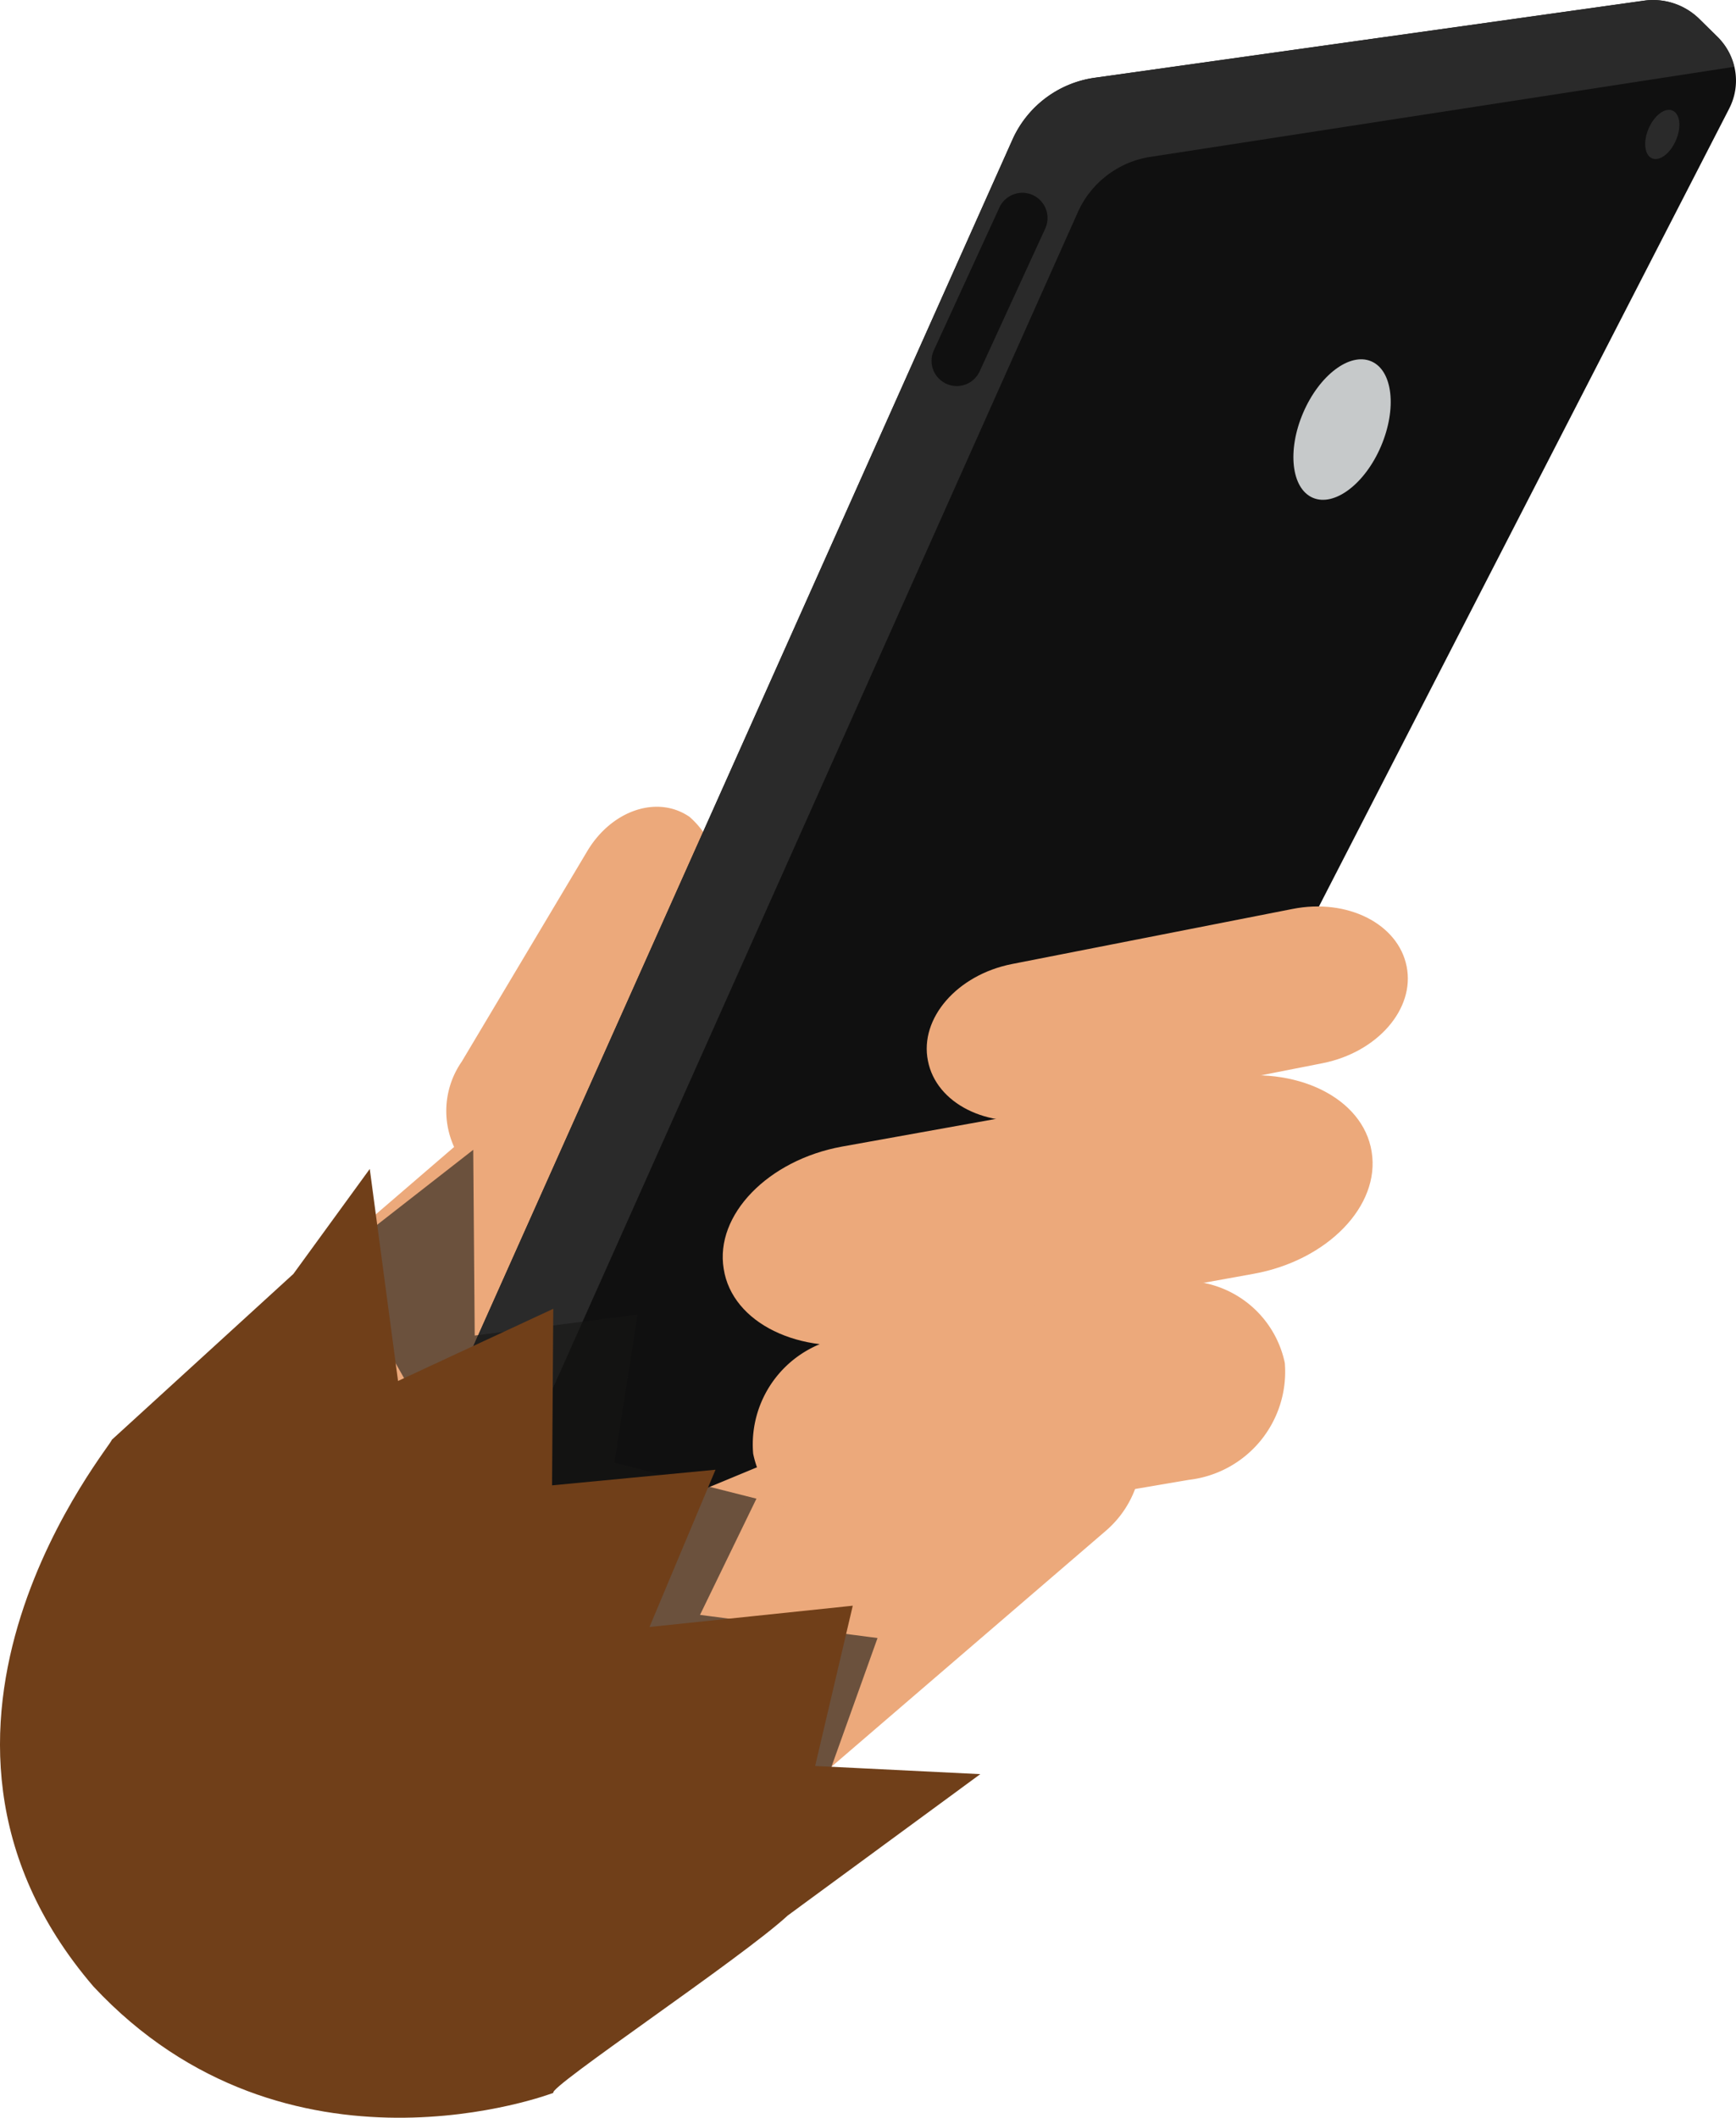<svg xmlns="http://www.w3.org/2000/svg" width="59.995" height="73.161" viewBox="0 0 59.995 73.161">
  <g id="cursor-contacto" transform="translate(5250.894 12817.843)">
    <g id="Grupo_2975" data-name="Grupo 2975" transform="translate(-5240.529 -12783.953)">
      <path id="Trazado_2011" data-name="Trazado 2011" d="M-4149.637,3098.443a3.919,3.919,0,0,1,5.359.343l11.777,12.6a3.538,3.538,0,0,1,1,2.622,3.537,3.537,0,0,1-1.226,2.523l-9.731,8.365a3.918,3.918,0,0,1-5.354-.343l-11.775-12.6a3.549,3.549,0,0,1-.993-2.62,3.547,3.547,0,0,1,1.217-2.524Z" transform="translate(4160.586 -3097.543)" fill="#eca97b"/>
    </g>
    <g id="Grupo_2976" data-name="Grupo 2976" transform="translate(-5235.45 -12789.972)">
      <path id="Trazado_2013" data-name="Trazado 2013" d="M-4146.961,3095.466c.847-1.42,2.428-1.947,3.535-1.185h0a2.982,2.982,0,0,1,.478,3.957l-4.333,7.269c-.847,1.42-2.432,1.958-3.542,1.175h0a2.99,2.99,0,0,1-.476-3.945Z" transform="translate(4151.812 -3093.932)" fill="#eca97b"/>
    </g>
    <g id="Grupo_2977" data-name="Grupo 2977" transform="translate(-5236.552 -12817.843)">
      <path id="Trazado_2014" data-name="Trazado 2014" d="M-4127.492,3080.954l-20.923,40.677a3.928,3.928,0,0,1-1.992,1.835l-18.264,7.577a3.012,3.012,0,0,1-2.708-.2l-.485-.293a2.175,2.175,0,0,1-.861-2.747l20.458-45.765a3.674,3.674,0,0,1,2.844-2.139l18.98-2.663a2.285,2.285,0,0,1,1.918.634l.64.632a2.1,2.1,0,0,1,.392,2.452Z" transform="translate(4172.914 -3077.21)" fill="#101010"/>
      <path id="Trazado_2015" data-name="Trazado 2015" d="M-4171.82,3130.546a2.175,2.175,0,0,1-.862-2.747l20.458-45.765a3.674,3.674,0,0,1,2.844-2.139l18.98-2.663a2.278,2.278,0,0,1,1.917.634l.642.632a2.1,2.1,0,0,1,.554,1.02l-20.166,3.111a3.3,3.3,0,0,0-2.515,1.921l-20.788,46.552a2.9,2.9,0,0,1-.578-.261Z" transform="translate(4172.871 -3077.21)" fill="#2a2a2a"/>
      <g id="Grupo_661" data-name="Grupo 661" transform="translate(17.851 3.794)">
        <path id="Trazado_2016" data-name="Trazado 2016" d="M-4165.417,3086.509c-.557,1.3-.406,2.615.336,2.933s1.8-.478,2.355-1.78.409-2.615-.335-2.934S-4164.859,3085.207-4165.417,3086.509Z" transform="translate(4178.259 -3076.039)" fill="#c6c9ca"/>
        <path id="Trazado_2017" data-name="Trazado 2017" d="M-4171.621,3080.135c-.194.457-.141.917.119,1.028s.629-.166.826-.623.144-.916-.118-1.028S-4171.424,3079.678-4171.621,3080.135Z" transform="translate(4196.402 -3079.487)" fill="#2a2a2a"/>
        <path id="Trazado_2018" data-name="Trazado 2018" d="M-4157.822,3087.881a.868.868,0,0,0,.848-.506l2.267-4.934a.872.872,0,0,0-.428-1.155.873.873,0,0,0-1.156.428l-2.266,4.934a.871.871,0,0,0,.429,1.155A.879.879,0,0,0-4157.822,3087.881Z" transform="translate(4158.637 -3078.34)" fill="#101010"/>
      </g>
    </g>
    <g id="Grupo_2978" data-name="Grupo 2978" transform="translate(-5225.918 -12780.694)">
      <path id="Trazado_2019" data-name="Trazado 2019" d="M-4148.131,3099.6c2.557-.467,4.884.67,5.18,2.535h0c.309,1.87-1.53,3.763-4.09,4.222l-13.13,2.37c-2.55.461-4.884-.672-5.172-2.542h0c-.311-1.863,1.532-3.76,4.087-4.225Z" transform="translate(4165.378 -3099.498)" fill="#eca97b"/>
    </g>
    <g id="Grupo_2979" data-name="Grupo 2979" transform="translate(-5224.9 -12773.559)">
      <path id="Trazado_2020" data-name="Trazado 2020" d="M-4149.482,3103.844a3.565,3.565,0,0,1,2.734.457,3.565,3.565,0,0,1,1.58,2.278h0a3.757,3.757,0,0,1-3.311,4.039l-10.75,1.831a3.551,3.551,0,0,1-2.735-.453,3.551,3.551,0,0,1-1.577-2.281h0a3.745,3.745,0,0,1,3.3-4.042Z" transform="translate(4163.576 -3103.779)" fill="#eca97b"/>
    </g>
    <g id="Grupo_2980" data-name="Grupo 2980" transform="translate(-5218.866 -12786.528)">
      <path id="Trazado_2021" data-name="Trazado 2021" d="M-4153.472,3096.085c1.9-.379,3.659.515,3.948,1.987h0c.293,1.467-1.011,2.963-2.9,3.34l-9.693,1.908c-1.9.375-3.67-.518-3.952-1.993h0c-.294-1.465,1.011-2.965,2.9-3.339Z" transform="translate(4166.109 -3095.998)" fill="#eca97b"/>
    </g>
    <g id="Grupo_2981" data-name="Grupo 2981" transform="translate(-5239.292 -12778.121)" opacity="0.6" style="mix-blend-mode: multiply;isolation: isolate">
      <path id="Trazado_2022" data-name="Trazado 2022" d="M-4155.113,3104.749l4.753-3.707.051,6.417,5.626-.723-.8,5.118,4.91,1.24-1.95,4.015,6.135.8-1.7,4.748-1.907.26-5.219-4.95-6.582-7.346Z" transform="translate(4155.113 -3101.042)" fill="#161514"/>
    </g>
    <path id="Trazado_10700" data-name="Trazado 10700" d="M-4124.372,3110.8l6.281-5.735,2.64-3.627.977,7.325,5.365-2.494-.042,6.1,5.649-.54-2.281,5.433,7.024-.735-1.3,5.537,5.707.282-6.652,4.882c-1.615,1.49-8.333,5.968-8.1,6.128,0,0-9.186,3.519-15.9-3.678C-4132.688,3120.717-4124.212,3110.8-4124.372,3110.8Z" transform="translate(-1122.664 -15878.898)" fill="#703f19"/>
  </g>
</svg>
